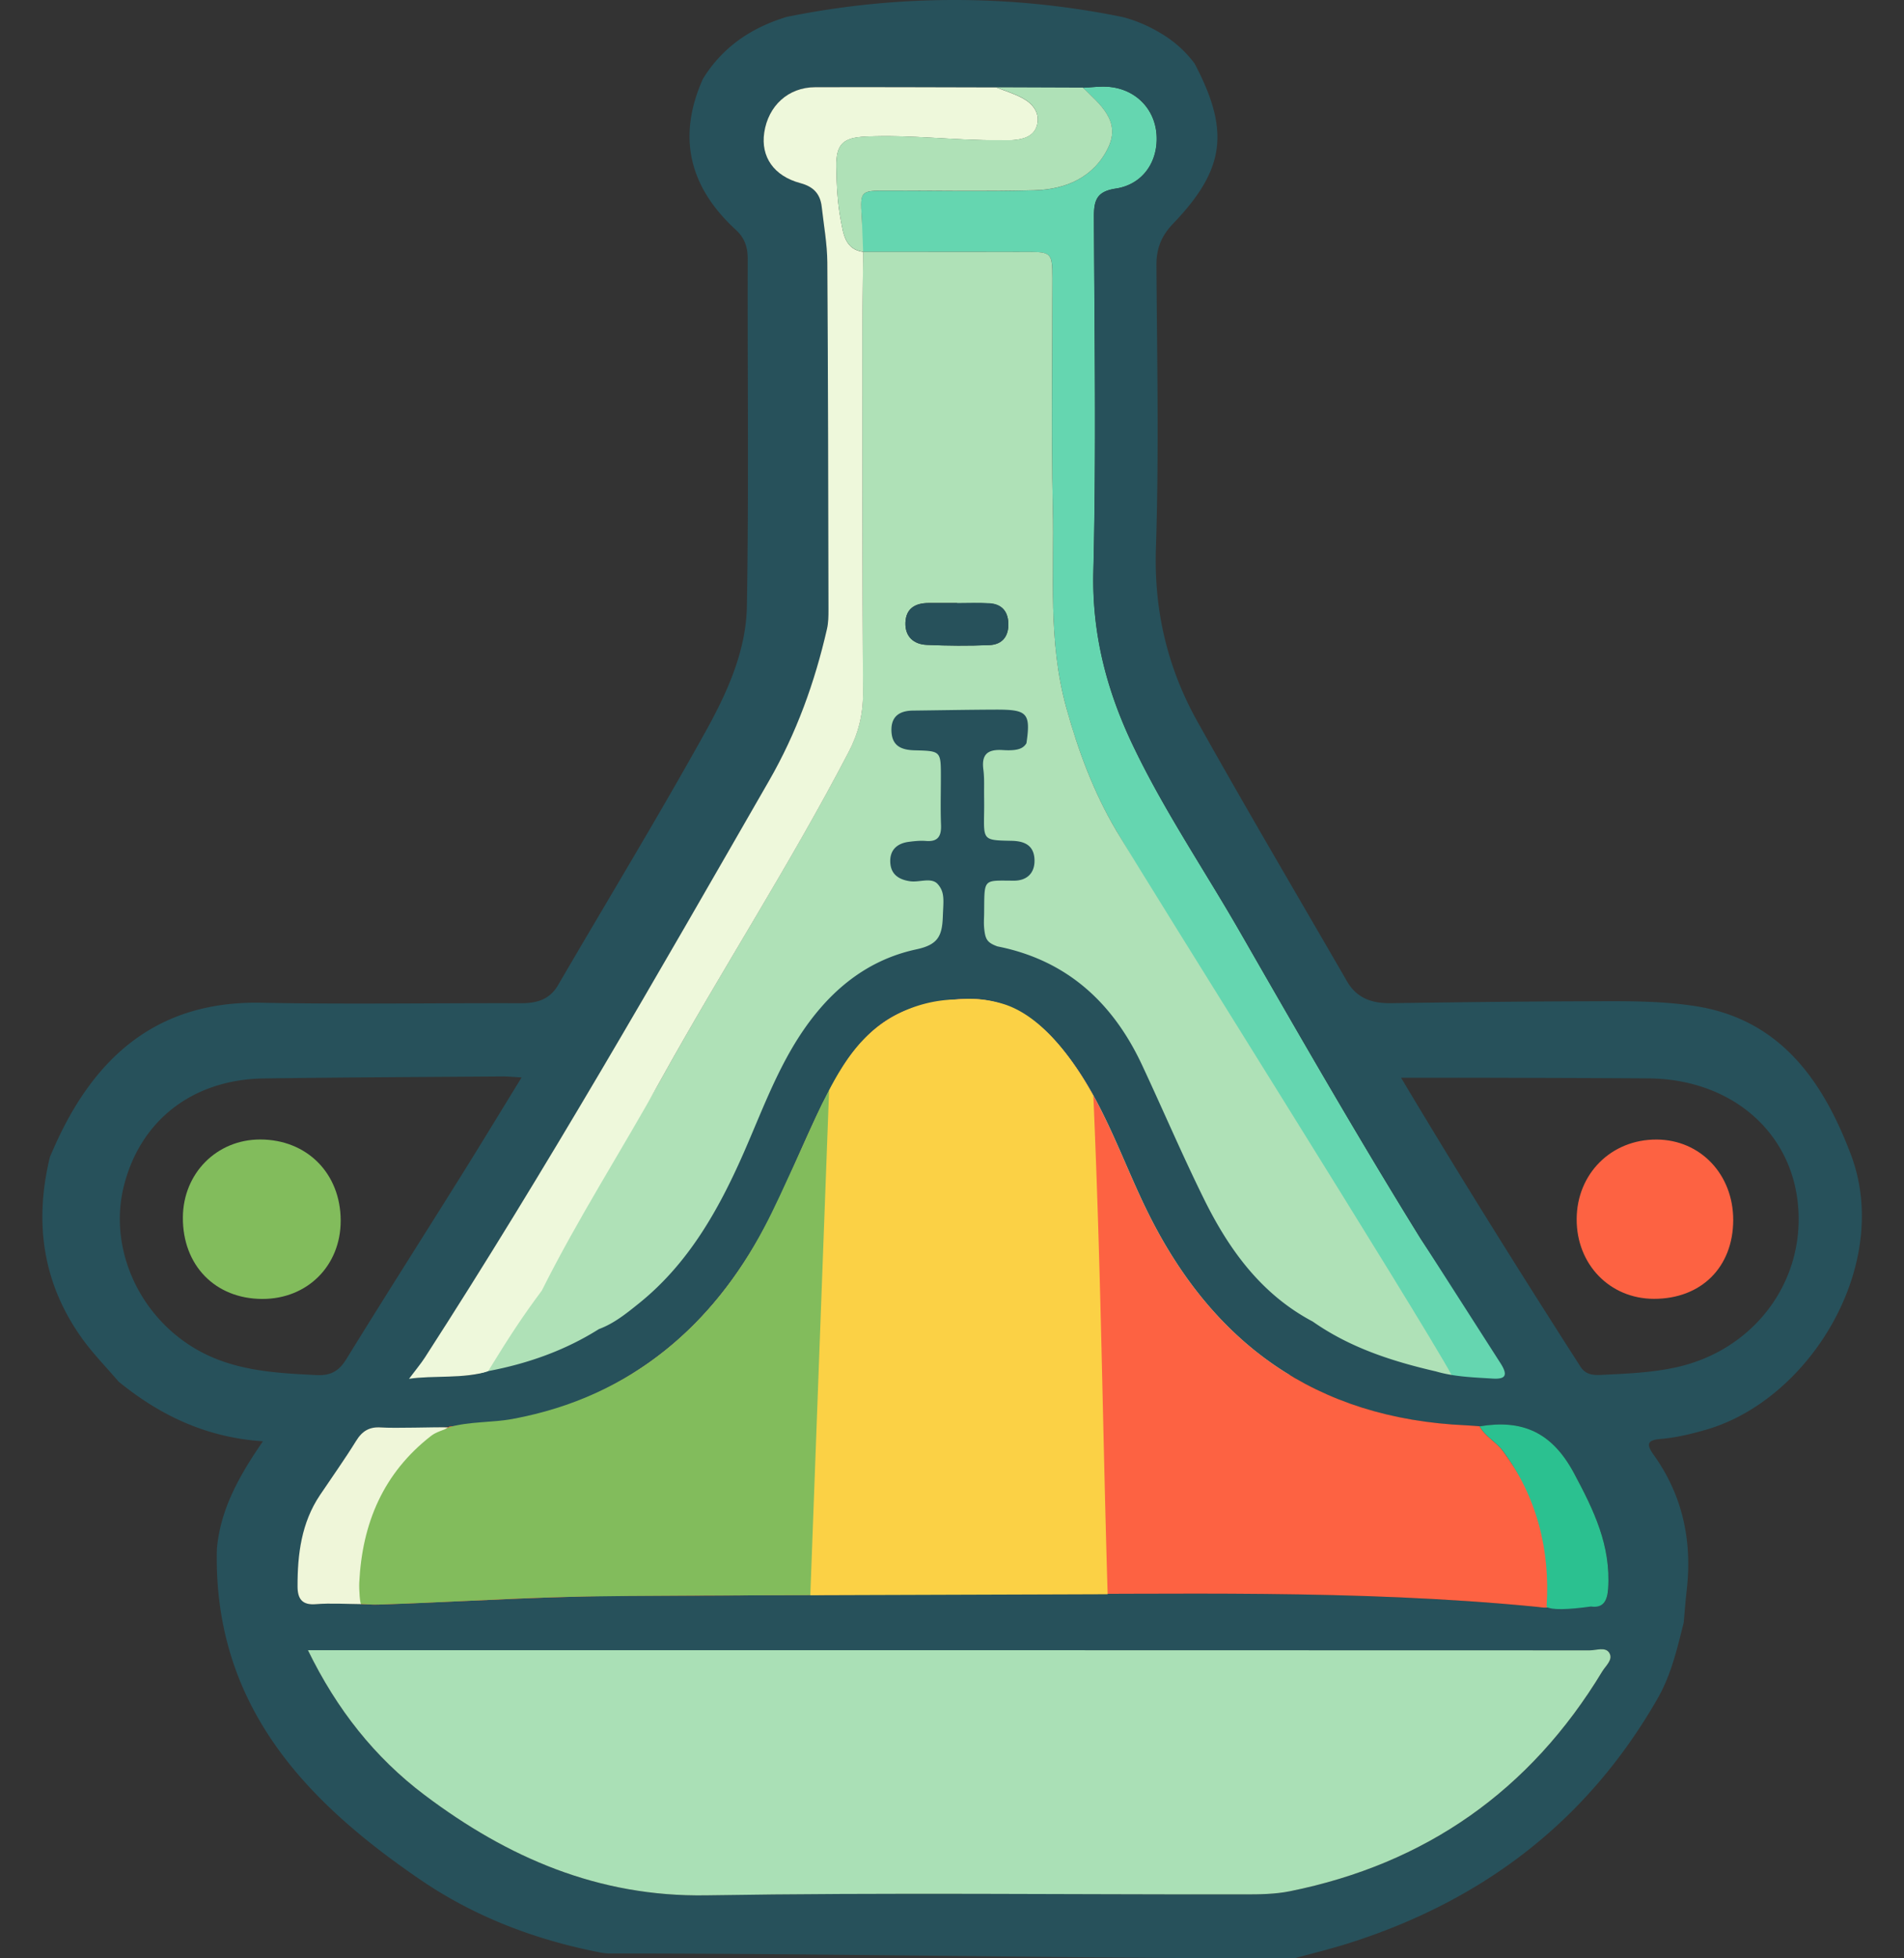 <svg xmlns="http://www.w3.org/2000/svg" width="213" height="219" fill="none"><rect width="100%" height="100%" fill="#333333" stroke="none"/><g clip-path="url(#a)"><path d="M135.912 112.327a659.657 659.657 0 0 0-11.047-19.461c-2.514-4.264-4.209-8.798-5.567-13.684-2.09-7.513-1.341-14.95-1.516-22.423-.203-8.54-.04-17.086-.052-25.632 0-2.85-.098-2.944-2.839-2.95-6.112-.012-12.22-.012-18.333-.012h-.005c-.337-1.988-.082-2.668-.163-4-.174-2.792-.093-2.839 2.734-2.839 5.527 0 11.059.106 16.58-.04 3.501-.095 6.653-1.444 8.255-4.752 1.463-3.026-.929-4.874-2.815-6.721.923-.041 1.846-.17 2.763-.112 3.042.2 5.254 2.393 5.469 5.326.22 3.015-1.516 5.607-4.569 6.065-2.107.317-2.438 1.29-2.433 3.144.058 13.22.262 26.452-.063 39.667-.169 6.921 1.462 13.22 4.348 19.297 3.477 7.331 8.046 14.036 12.075 21.056 6.6 11.491 13.201 22.987 20.179 34.248.301.481 9.938 14.881 10.199 15.391-1.579.012.366.71-6.362.451-.842-.035-6.543-10.358-7.413-9.971-.802-1.19-1.597-2.387-2.398-3.577-.134-.329-.226-.681-.401-.986-4.806-8.34-9.625-16.675-14.42-25.021-.94-.669-.249-.065-2.2-2.464h-.006Z" fill="#65D6B0"/><path d="M107.072 67.475v-.041h-3.193c-1.475 0-2.537.598-2.589 2.2-.052 1.565.929 2.416 2.38 2.48 2.339.106 4.685.123 7.024.024 1.399-.059 2.16-.95 2.108-2.44-.047-1.384-.784-2.13-2.108-2.211-1.201-.07-2.409-.018-3.616-.018l-.006.006Zm-54.215 86.109c4.034-8.083 16.678-24.922 21.05-32.811C80.732 108.45 88.407 96.62 94.92 84.115c1.086-2.088 1.632-4.212 1.62-6.587-.075-13.08-.07-26.16-.075-39.24 0-3.377.058-6.75.093-10.128 6.112 0 12.22 0 18.332.011 2.741 0 2.833.1 2.839 2.95.006 8.546-.151 17.092.052 25.632.175 7.472-.574 14.91 1.516 22.423 1.358 4.886 3.053 9.42 5.567 13.684 3.884 6.58 33.873 54.213 37.537 60.923" fill="#AFE1B7"/><path d="M87.961 1.9a93.944 93.944 0 0 1 37.595 0c1.103.27 2.711.84 4.464 1.918a12.86 12.86 0 0 1 3.611 3.273c3.988 7.56 3.425 11.854-2.421 17.948-1.254 1.308-1.852 2.727-1.84 4.61.069 10.57.29 21.15-.058 31.708-.227 7.01 1.329 13.414 4.667 19.38 5.451 9.736 11.129 19.349 16.713 29.009 1.092 1.889 2.804 2.47 4.883 2.44 7.256-.099 14.507-.193 21.763-.211 4.122-.012 8.267-.094 12.354.546 9.521 1.489 14.287 8.452 17.363 16.587 4.656 12.311-4.568 27.479-16.289 30.805-1.649.469-3.309.868-5.01 1.008-1.55.129-1.573.64-.743 1.801 3.228 4.516 4.307 9.596 3.68 15.092-.139 1.208-.226 2.428-.336 3.642-.732 2.909-1.399 5.83-2.914 8.475-7.878 13.76-19.576 22.605-34.46 27.35-2.044.652-4.134 1.156-6.2 1.725-25.346 0-51.377-.546-76.722-.546-.668-.064-.558-.041-1.173-.164-7.112-1.408-13.822-3.971-19.796-8.041-13.004-8.857-23.232-19.626-22.832-36.999.383-4.481 2.52-8.252 5.155-12.076-6.357-.417-11.517-2.904-16.138-6.664-1.341-1.571-2.799-3.055-4.012-4.721-4.487-6.188-5.474-13.062-3.675-20.429.169-.381.337-.768.505-1.15 4.54-10.188 11.634-16.299 23.129-16.077 9.677.188 19.366.024 29.049.053 1.753 0 3.193-.375 4.156-2.023 5.48-9.402 11.135-18.705 16.424-28.213 2.426-4.358 4.615-9.073 4.702-14.164.22-12.945.058-25.896.093-38.84 0-1.326-.349-2.347-1.318-3.238-5.167-4.74-6.63-10.323-3.698-16.887 2.194-3.572 5.422-5.73 9.34-6.927h-.011Zm70.963 136.604c-6.978-11.267-13.578-22.757-20.179-34.248-4.029-7.014-8.603-13.725-12.075-21.056-2.879-6.082-4.516-12.376-4.348-19.297.325-13.215.122-26.441.064-39.667-.006-1.854.325-2.828 2.432-3.144 3.054-.458 4.784-3.056 4.569-6.065-.215-2.933-2.426-5.12-5.468-5.326-.912-.058-1.841.07-2.764.112l-9.689-.035c-6.763-.012-13.526-.047-20.289-.024-2.99.012-5.23 2.076-5.678 5.08-.4 2.703 1.075 4.856 4.053 5.648 1.445.387 2.217 1.19 2.38 2.645.226 2.07.61 4.141.627 6.211.093 12.945.104 25.89.127 38.835 0 .715-.005 1.454-.162 2.14-1.364 5.972-3.408 11.655-6.479 16.987-12.493 21.719-24.922 43.474-38.512 64.518-.435.675-.54.974-1.027 2.282 2.676-.411 5.492.123 8.104-.768 4.4-.833 8.574-2.294 12.388-4.698 1.701-.628 3.089-1.76 4.476-2.874 5.51-4.429 8.876-10.382 11.68-16.74 1.904-4.323 3.524-8.786 6.06-12.804 3.188-5.039 7.426-8.786 13.295-10.048 2.386-.51 2.891-1.448 2.966-3.671.064-1.772.25-2.686-.557-3.613-.702-.81-2.026-.194-3.065-.329-1.283-.17-2.2-.762-2.258-2.129-.064-1.367.76-2.111 2.066-2.282.633-.082 1.283-.152 1.916-.1 1.335.112 1.742-.51 1.695-1.782-.069-1.795-.017-3.596-.017-5.39 0-2.869 0-2.892-2.909-2.963-1.457-.035-2.548-.445-2.618-2.129-.07-1.66.888-2.299 2.409-2.316 3.06-.036 6.119-.094 9.178-.106 3.559-.012 4.023.31 3.513 3.76-.331.534-.865.88-2.653.762-.9-.058-1.498.088-1.835.446-.337.358-.435.915-.331 1.724.093.745.087 1.385.082 2.118-.006.815.017 1.572.005 2.416-.046 3.385-.203 3.379 3.048 3.443 1.324.024 2.456.405 2.578 1.96.122 1.595-.796 2.504-2.299 2.498-3.507-.012-3.286-.305-3.327 3.677-.011.669-.058 1.103.018 1.772.127 1.132.348 1.49 1.463 1.9 7.721 1.525 12.905 6.247 16.19 13.279 2.334 4.986 4.494 10.059 6.932 14.992 2.792 5.66 6.421 10.652 12.156 13.684 4.174 2.927 8.9 4.452 13.788 5.578 2.055.604 4.179.663 6.292.798 1.324.082 1.864-.217.97-1.649M40.416 179.391c.639.024 1.277.083 1.91.059 10.165-.364 20.318-1.032 30.49-1.009 12.736.03 25.467-.193 38.203-.164 20.33.041 40.666-.563 60.944 1.425.516.053 1.161.258 1.521-.416 1.48.909 3.059.064 4.586.275 1.393.194 1.741-.539 1.834-1.894.325-4.833-1.602-8.786-3.825-12.933-2.468-4.604-5.794-6.012-10.537-5.226-.499-.035-.993-.082-1.492-.106-16.841-.739-28.562-9.179-35.87-24.288-2.555-5.285-4.465-10.945-7.808-15.766-5.173-7.449-10.125-8.857-17.822-6.739-4.923 1.355-7.739 5.384-9.991 9.754-2.92 5.66-5.016 11.719-8.302 17.203-5.463 9.109-13.079 15.39-23.256 18.405-4.481 1.332-9.114 1.384-13.706 1.795-1.556-.041-3.111-.023-4.661-.135-1.283-.094-2.096.399-2.775 1.507-1.272 2.065-2.682 4.036-4.035 6.048-2.084 3.102-2.525 6.622-2.514 10.246 0 1.338.488 2.094 2.044 1.965 1.678-.135 3.379-.017 5.068-.006h-.006Zm-5.956 5.15c3.245 6.663 7.494 12.012 13.038 16.188 9.324 7.027 19.483 11.42 31.511 11.227 20.069-.329 40.144-.082 60.212-.106 1.701 0 3.443-.017 5.097-.352 15.169-3.061 26.861-11.232 34.942-24.587.383-.634 1.254-1.332.778-2.077-.441-.692-1.446-.275-2.183-.275-46.976-.018-93.952-.018-140.922-.018H34.46Zm23.888-64.049c-.934-.053-1.55-.118-2.165-.112-8.882.065-17.77.1-26.652.223-7.953.112-13.822 4.663-15.674 12.03-1.741 6.921 1.66 14.569 8.168 18.294 4.162 2.381 8.783 2.628 13.41 2.85 1.527.077 2.473-.428 3.297-1.765 4.203-6.821 8.511-13.578 12.76-20.37 2.259-3.613 4.47-7.262 6.856-11.144v-.006Zm98.388.029c6.676 11.191 13.317 21.784 20.068 32.312.546.851 1.336.968 2.23.927 2.763-.135 5.532-.235 8.255-.804 8.876-1.841 14.745-9.642 13.833-18.399-.847-8.2-7.651-13.895-16.719-13.96-5.904-.041-11.802-.053-17.706-.07-3.175-.012-6.351 0-9.967 0l.006-.006Z" fill="#27515B"/><path d="M50.297 159.526c4.592-.411 6.17-.476 10.693-1.561 10.176-3.014 17.793-9.296 23.256-18.405 3.285-5.484 5.381-11.543 8.301-17.203 2.252-4.37 5.074-8.399 9.991-9.754 7.703-2.118 12.655-.704 17.822 6.739 3.344 4.821 5.254 10.481 7.808 15.766 7.309 15.109 19.035 23.549 35.871 24.288.499.024.992.071 1.492.106.621 1.156 1.822 1.713 2.606 2.769 3.756 5.067 5.776 10.628 5.335 17.009.215.721-1.01.469-1.521.416-20.283-1.988-40.613-1.384-60.943-1.425-12.737-.029-25.468.2-38.204.164-10.171-.023-20.33.646-30.49 1.009-.632.024-1.271-.041-1.91-.058-.255-5.162.836-9.936 3.843-14.224 2.462-3.507 3.03-4.07 6.05-5.642v.006Z" fill="#FD6242"/><path d="M34.448 184.541h2.473c46.976 0 93.952 0 140.922.018.744 0 1.748-.417 2.183.275.476.751-.395 1.443-.778 2.077-8.081 13.361-19.772 21.526-34.941 24.587-1.661.335-3.396.352-5.097.352-20.069.024-40.144-.223-60.212.106-12.029.193-22.188-4.2-31.511-11.226-5.544-4.182-9.794-9.532-13.039-16.189Z" fill="#AAE0B6"/><path d="M96.564 28.165c-.034 3.379-.093 6.751-.093 10.13 0 13.08 0 26.16.076 39.239.011 2.375-.528 4.499-1.62 6.587-6.513 12.51-14.188 24.341-21.015 36.658-4.371 7.889-9.265 15.473-13.3 23.549-2.16 2.898-3.558 5.027-6.002 9.004-2.612.891-6.177.451-8.853.862.795-1.062 1.335-1.701 1.77-2.376 13.59-21.05 26.02-42.805 38.512-64.518 3.071-5.338 5.115-11.015 6.48-16.986.156-.692.162-1.426.162-2.141-.03-12.945-.041-25.89-.128-38.835-.017-2.07-.395-4.14-.627-6.211-.163-1.455-.935-2.258-2.38-2.645-2.978-.792-4.453-2.945-4.052-5.649.447-3.003 2.688-5.067 5.677-5.079 6.763-.023 13.526.012 20.29.024.981.393 2.002.697 2.925 1.196 1.127.61 1.957 1.607 1.643 2.956-.296 1.279-1.463 1.643-2.659 1.736-.493.041-.992.012-1.486.018-5.027.047-10.031-.645-15.064-.405-2.49.117-3.303.821-3.257 3.396.035 1.994.122 4.018.5 5.965.278 1.449.446 3.25 2.501 3.531h.006l-.006-.006Z" fill="#EEF8DB"/><path d="M121.15 9.807c1.886 1.847 4.278 3.7 2.815 6.722-1.602 3.314-4.754 4.663-8.255 4.75-5.521.147-11.053.036-16.58.041-2.827 0-2.908.047-2.734 2.84.081 1.33.081 2.281.162 4-2.055-.282-2.223-2.083-2.502-3.531-.377-1.948-.464-3.971-.499-5.966-.046-2.574.772-3.278 3.257-3.396 5.033-.234 10.043.452 15.065.405.493 0 .992.024 1.486-.017 1.196-.094 2.362-.458 2.658-1.736.314-1.35-.516-2.353-1.642-2.957-.923-.498-1.945-.803-2.926-1.196l9.689.035.006.006Z" fill="#AFE1B7"/><path d="M50.117 159.619c-1.597 1.156-4.726 3.86-5.875 5.549-2.944 4.329-4.099 9.056-3.843 14.223-1.69-.011-3.39-.129-5.068.006-1.55.129-2.038-.627-2.044-1.965-.011-3.624.43-7.144 2.514-10.246 1.352-2.012 2.763-3.989 4.035-6.048.679-1.108 1.492-1.595 2.775-1.507 1.55.112 5.95-.047 7.5-.012h.006Z" fill="#EFF6D9"/><path d="M173.014 179.696c.435-6.381-1.115-12.358-4.871-17.42-.784-1.055-1.991-1.613-2.607-2.768 4.737-.786 8.064.622 10.537 5.226 2.223 4.147 4.151 8.1 3.826 12.933-.093 1.355-.529 2.182-1.922 1.988-2.612.364-4.406.405-4.963.041Z" fill="#2BC190"/><path d="M107.078 67.44c1.207 0 2.415-.053 3.616.017 1.324.077 2.061.863 2.108 2.247.052 1.49-.709 2.381-2.108 2.44-2.339.1-4.685.082-7.024-.024-1.451-.064-2.432-.915-2.38-2.48.052-1.602 1.114-2.2 2.589-2.2h3.193c0-.012 0 .011 0 0h.006Z" fill="#27515B"/><path d="M29.102 127.43c5.23 0 8.998 3.783 9.01 9.056.017 5.05-3.722 8.787-8.772 8.775-5.271-.012-8.923-3.766-8.882-9.132.035-4.921 3.79-8.699 8.644-8.699Z" fill="#82BC5C"/><path d="M185.013 145.249c-4.929-.012-8.65-3.853-8.632-8.909.017-5.085 3.877-8.933 8.951-8.904 4.894.024 8.575 3.907 8.563 9.015-.017 5.267-3.588 8.81-8.876 8.798h-.006Z" fill="#FD6242"/><path d="M93.911 119.899c-.087 2.118-.162 4.552-.255 6.423-.023.41-.03.821-.047 1.231-.023.534-.04 1.08-.063 1.619-.035.71-.058 1.42-.088 2.135-.058 1.736-.168 3.467-.214 5.191-.023.927-.07 1.854-.105 2.78l-.064 1.607c-.394 10.065-.754 20.13-1.201 30.189-.058 1.279-.087 2.569-.145 3.854-.03.616-.064 1.22-.07 1.83-.018.962-.052 1.396-.064 1.542 0 .024.012.065-.012.059-.075-.012-.284.029-.94.029-3.228 0-6.722.018-9.95.036-.627 0-1.138 0-2.125.005-5.579.041-11.123.03-16.702.2-6.385.193-12.835.604-19.169.798-.145 0-.58.023-1.05.011-.523-.012-1.086-.058-1.248-.058-.128 0-.244-1.613-.21-2.382.32-6.651 2.694-12.27 8.035-16.423.627-.487 1.382-.61 2.044-.979 2.328-.657 4.754-.481 7.111-.921 6.682-1.244 12.325-3.883 17.079-7.707 4.441-3.566 8.11-8.159 11.036-13.702 1.172-2.217 2.27-4.686 3.326-6.968.645-1.39 1.179-2.651 1.823-4.041.435-.932.848-1.871 1.3-2.786.145-.293.308-.604.459-.891.122-.229.209-.429.337-.646.203-.428.917-1.648 1.16-2.047l.012.012Z" fill="#82BC5C"/><path d="m123.919 178.283-33.27.111 2.101-56.448c1.533-2.973 3.559-6.252 7.17-8.276a14.935 14.935 0 0 1 7.117-1.9 13.015 13.015 0 0 1 5.294.534c5.382 1.712 9.173 8.833 9.98 10.229.876 19.989 1.015 36.312 1.602 55.762l.006-.012Z" fill="#FBD145"/></g><defs><clipPath id="a"><path fill="#fff" d="M0 0h213v219H0z"/></clipPath></defs></svg>
